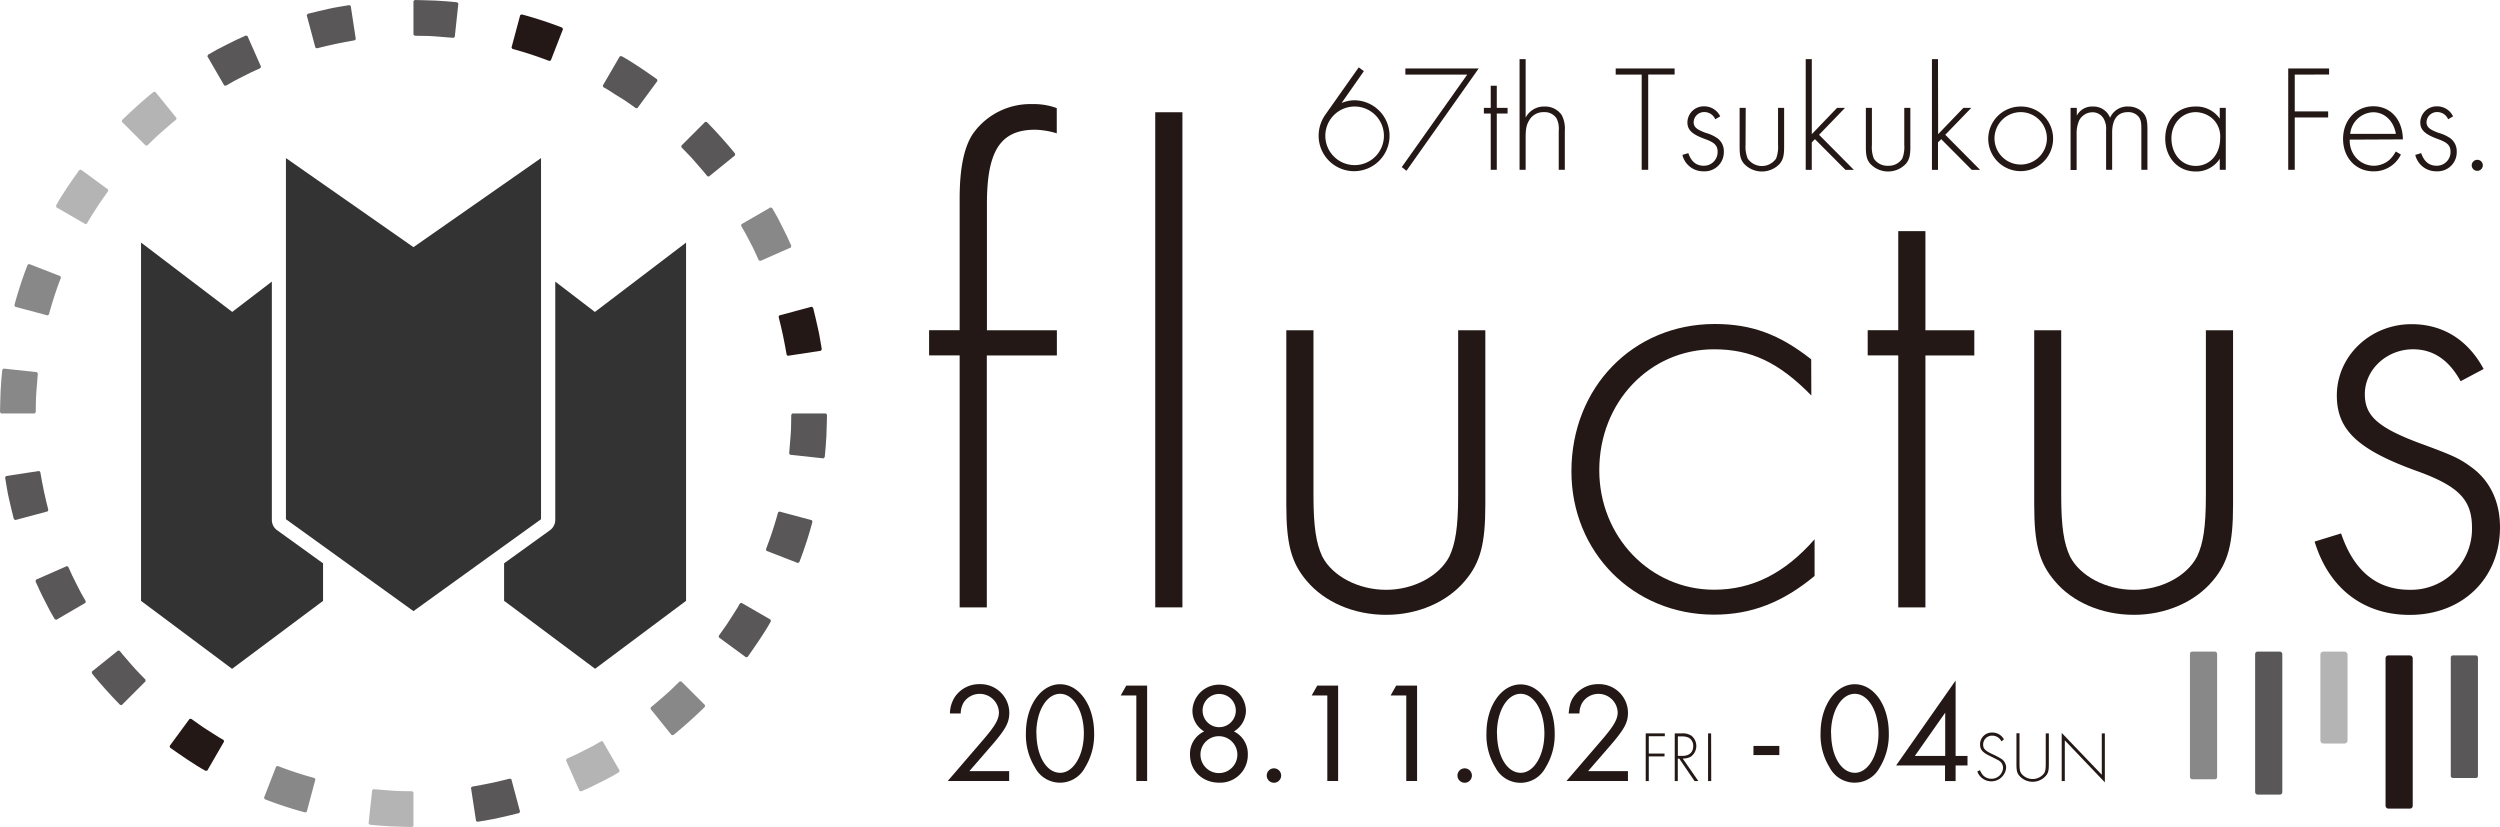 <svg xmlns="http://www.w3.org/2000/svg" viewBox="0 0 693.77 229.48"><defs><style>.cls-1{fill:#231815;}.cls-2{fill:#595757;}.cls-3{fill:#b4b4b5;}.cls-4{fill:#888;}.cls-5{fill:#333;}</style></defs><title>アセット 16</title><g id="レイヤー_2" data-name="レイヤー 2"><g id="レイヤー_1-2" data-name="レイヤー 1"><rect class="cls-1" x="662.01" y="181.88" width="7.54" height="42.52" rx="0.75" ry="0.75"/><rect class="cls-2" x="680.11" y="181.88" width="7.54" height="34.02" rx="0.55" ry="0.55"/><rect class="cls-3" x="643.92" y="180.82" width="7.54" height="25.51" rx="0.8" ry="0.8"/><rect class="cls-4" x="607.73" y="180.82" width="7.54" height="35.43" rx="0.61" ry="0.61"/><rect class="cls-2" x="625.82" y="180.82" width="7.54" height="39.69" rx="0.67" ry="0.67"/><path class="cls-1" d="M273.85,168.55h-7.54V98.63h-8.48v-7h8.48V55.09c0-8.67,1.31-14.51,3.77-18.09a19.51,19.51,0,0,1,16.39-8.11A18.36,18.36,0,0,1,293.26,30v7a22.24,22.24,0,0,0-6-1c-9.62,0-13.38,5.85-13.38,20.55V91.65h19.41v7H273.85Z"/><path class="cls-1" d="M328.13,168.55h-7.54V31.15h7.54Z"/><path class="cls-1" d="M364.5,137.45c0,8.86.76,13.38,2.45,17,2.83,5.46,10,9.23,17.72,9.23,7.54,0,14.7-3.77,17.53-9.23,1.69-3.59,2.45-8.11,2.45-17V91.65h7.54v48.44c0,10.74-1.32,16-5.66,21.11-4.9,5.84-13,9.42-21.86,9.42-9.05,0-17.15-3.58-22.05-9.42-4.34-5.09-5.66-10.37-5.66-21.11V91.65h7.54Z"/><path class="cls-1" d="M502.66,109.75c-9.05-9.24-16.78-12.82-27-12.82-17.9,0-31.85,14.7-31.85,33.55,0,18.47,14.14,33.17,31.85,33.17,10.56,0,19.6-4.52,27.9-14v10.18c-8.86,7.35-17.53,10.74-27.9,10.74-22.42,0-39.58-17.33-39.58-39.76,0-23.37,17.16-40.9,39.77-40.9,10.18,0,17.91,2.83,26.77,9.8Z"/><path class="cls-1" d="M534.32,168.55h-7.54V98.63H518.3v-7h8.48V64.14h7.54V91.65h13.57v7H534.32Z"/><path class="cls-1" d="M572,137.45c0,8.86.76,13.38,2.45,17,2.83,5.46,10,9.23,17.72,9.23,7.54,0,14.7-3.77,17.53-9.23,1.7-3.59,2.45-8.11,2.45-17V91.65h7.54v48.44c0,10.74-1.32,16-5.66,21.11-4.9,5.84-13,9.42-21.86,9.42-9,0-17.15-3.58-22-9.42-4.33-5.09-5.66-10.37-5.66-21.11V91.65H572Z"/><path class="cls-1" d="M682.84,105.79c-3.21-5.84-7.54-8.86-13.2-8.86-7.35,0-13.38,5.66-13.38,12.44,0,6,3.58,9.24,15.08,13.57,9.8,3.58,11.31,4.34,14.89,7,4.9,3.76,7.54,9.42,7.54,16.39,0,14.14-10.37,24.31-25.07,24.31-12.81,0-22.43-7.35-26.38-20.35l7.35-2.26c3.58,10.55,10,15.64,19,15.64A16.9,16.9,0,0,0,686,146.5c0-7.73-3.58-11.5-14.89-15.64-16.77-6-22.62-11.5-22.62-21.11,0-10.93,9.24-19.79,20.74-19.79,8.67,0,15.64,4.33,20,12.44Z"/><path class="cls-1" d="M378.49,19.74l-6.19,8.85a9.16,9.16,0,0,1,3.75-.76,9.84,9.84,0,1,1-10.12,9.78,10.25,10.25,0,0,1,1.82-5.73l9.31-13.19Zm-10.7,17.91a8.13,8.13,0,1,0,8.13-8.09A8.14,8.14,0,0,0,367.79,37.65Z"/><path class="cls-1" d="M390,20.71V19h20.35l-20.05,28.4L389,46.37l18.16-25.66Z"/><path class="cls-1" d="M415.37,47.13h-1.68V31.5h-1.9V29.94h1.9V23.79h1.68v6.15h3V31.5h-3Z"/><path class="cls-1" d="M423.38,16.41V32.64a5.7,5.7,0,0,1,5.27-3.08,5.58,5.58,0,0,1,4.76,2.4,8.22,8.22,0,0,1,.84,4.34V47.13h-1.69V36.3a6.31,6.31,0,0,0-.63-3.49,3.94,3.94,0,0,0-3.49-1.69,4.51,4.51,0,0,0-4.13,2.36c-.72,1.18-.93,2.36-.93,4.72v8.93h-1.69V16.41Z"/><path class="cls-1" d="M457.39,47.13h-1.81V20.71h-7.21V19h16.35v1.68h-7.33Z"/><path class="cls-1" d="M476,33.1a3.28,3.28,0,0,0-3-2,2.91,2.91,0,0,0-3,2.78c0,1.35.8,2.06,3.37,3a10.52,10.52,0,0,1,3.33,1.56,4.46,4.46,0,0,1,1.68,3.67,5.31,5.31,0,0,1-5.6,5.43,5.92,5.92,0,0,1-5.9-4.55l1.64-.5c.8,2.36,2.23,3.5,4.26,3.5a3.78,3.78,0,0,0,3.87-3.84c0-1.73-.8-2.57-3.32-3.5-3.75-1.34-5.06-2.57-5.06-4.71a4.52,4.52,0,0,1,4.63-4.43,4.89,4.89,0,0,1,4.47,2.78Z"/><path class="cls-1" d="M484.41,40.18A8.65,8.65,0,0,0,485,44a4.78,4.78,0,0,0,7.88,0,8.84,8.84,0,0,0,.54-3.79V29.94h1.69V40.77c0,2.4-.3,3.58-1.26,4.72a6.79,6.79,0,0,1-9.82,0c-1-1.14-1.27-2.32-1.27-4.72V29.94h1.69Z"/><path class="cls-1" d="M502.79,37.23l7-7.29H512l-7.2,7.46,9.65,9.73h-2.32l-8.47-8.51-.88.88v7.63H501.1V16.41h1.69Z"/><path class="cls-1" d="M519.47,40.18A8.65,8.65,0,0,0,520,44,4.49,4.49,0,0,0,524,46,4.44,4.44,0,0,0,527.9,44a8.65,8.65,0,0,0,.55-3.79V29.94h1.69V40.77c0,2.4-.3,3.58-1.27,4.72a6.79,6.79,0,0,1-9.82,0c-1-1.14-1.26-2.32-1.26-4.72V29.94h1.68Z"/><path class="cls-1" d="M537.85,37.23l7-7.29h2.19l-7.21,7.46,9.65,9.73h-2.31l-8.47-8.51-.89.88v7.63h-1.68V16.41h1.68Z"/><path class="cls-1" d="M569.75,38.58a9,9,0,1,1-18-.17,9,9,0,0,1,9-8.85A8.89,8.89,0,0,1,569.75,38.58Zm-16.26-.13a7.27,7.27,0,1,0,7.2-7.33A7.29,7.29,0,0,0,553.49,38.45Z"/><path class="cls-1" d="M576.33,29.94v2.15a4.77,4.77,0,0,1,4.43-2.53,4.94,4.94,0,0,1,4.8,3.12,5.23,5.23,0,0,1,5.06-3.12,5.42,5.42,0,0,1,4.25,1.9c.8,1,1.06,2.1,1.06,4.42V47.13h-1.69V35.67c0-1.81-.17-2.49-.76-3.29a3.72,3.72,0,0,0-3-1.26c-2.82,0-4.34,2-4.34,5.65V47.13h-1.68v-11a5.61,5.61,0,0,0-.64-3.12,3.49,3.49,0,0,0-3.16-1.85,4.17,4.17,0,0,0-3.66,2.23,8.94,8.94,0,0,0-.72,3.84v9.94h-1.68V29.94Z"/><path class="cls-1" d="M617.67,29.94V47.13H616V44.06a7.71,7.71,0,0,1-6.7,3.53c-4.89,0-8.43-3.83-8.43-9.14s3.46-8.89,8.39-8.89A7.87,7.87,0,0,1,616,32.93v-3Zm-15.08,8.43c0,4.42,2.86,7.67,6.74,7.67s6.78-3.16,6.78-7.67A6.69,6.69,0,0,0,614,32.93a7.3,7.3,0,0,0-4.64-1.81C605.54,31.12,602.59,34.28,602.59,38.37Z"/><path class="cls-1" d="M636.81,20.71v10.2h9.27v1.68h-9.27V47.13H635V19h11.34v1.68Z"/><path class="cls-1" d="M652.07,38.75a7.28,7.28,0,0,0,.93,3.87A6.69,6.69,0,0,0,658.77,46a6.78,6.78,0,0,0,4.34-1.65,9.15,9.15,0,0,0,1.73-2.31l1.43.84a8.28,8.28,0,0,1-7.63,4.67c-4.88,0-8.42-3.79-8.42-9s3.58-9.06,8.38-9.06,8.14,3.67,8.22,9.19Zm12.81-1.6c-.63-3.63-3.16-6-6.32-6a6.64,6.64,0,0,0-6.36,6Z"/><path class="cls-1" d="M679.38,33.1a3.27,3.27,0,0,0-3-2,2.91,2.91,0,0,0-3,2.78c0,1.35.8,2.06,3.37,3a10.52,10.52,0,0,1,3.33,1.56,4.46,4.46,0,0,1,1.68,3.67,5.3,5.3,0,0,1-5.6,5.43,5.93,5.93,0,0,1-5.9-4.55l1.64-.5c.8,2.36,2.24,3.5,4.26,3.5a3.79,3.79,0,0,0,3.88-3.84c0-1.73-.8-2.57-3.33-3.5-3.75-1.34-5.06-2.57-5.06-4.71a4.53,4.53,0,0,1,4.64-4.43,4.89,4.89,0,0,1,4.46,2.78Z"/><path class="cls-1" d="M689,45.87a1.54,1.54,0,1,1-3.08,0,1.55,1.55,0,0,1,1.56-1.52A1.51,1.51,0,0,1,689,45.87Z"/><path class="cls-1" d="M280.05,214v2.74H263l9.6-11.16c3.54-4.09,4.61-5.91,4.61-7.94a5.34,5.34,0,0,0-9.73-2.78,6,6,0,0,0-.87,3.14h-3a8.77,8.77,0,0,1,1.35-4.56,8.12,8.12,0,0,1,6.87-3.58,8,8,0,0,1,8.26,7.86c0,2.9-1,4.73-5.72,10.09L269,214Z"/><path class="cls-1" d="M303.63,203.46a17.35,17.35,0,0,1-2.62,9.69,7.82,7.82,0,0,1-13.81-.2,17.09,17.09,0,0,1-2.5-9.53c0-7.58,4.16-13.54,9.48-13.54S303.63,195.76,303.63,203.46Zm-16,0c0,6.35,2.78,11,6.59,11,3.66,0,6.56-4.85,6.56-10.92,0-6.23-2.86-11-6.6-11S287.59,197.35,287.59,203.46Z"/><path class="cls-1" d="M311,193l1.55-2.74h5.79v26.48h-3V193Z"/><path class="cls-1" d="M330.91,197.15a7.43,7.43,0,0,1,14.85,0,6.8,6.8,0,0,1-3.33,5.83,6.88,6.88,0,0,1,3.85,6.39,7.68,7.68,0,0,1-7.94,7.83c-4.65,0-8.1-3.3-8.1-7.75a6.78,6.78,0,0,1,3.93-6.47A6.63,6.63,0,0,1,330.91,197.15Zm2.23,12.15a5.12,5.12,0,1,0,5.12-5A5.09,5.09,0,0,0,333.14,209.3Zm.59-12.19a4.61,4.61,0,1,0,4.61-4.53A4.6,4.6,0,0,0,333.73,197.11Z"/><path class="cls-1" d="M355.53,215.17a2,2,0,1,1-2-1.95A2,2,0,0,1,355.53,215.17Z"/><path class="cls-1" d="M364,193l1.54-2.74h5.8v26.48h-3V193Z"/><path class="cls-1" d="M385.9,193l1.55-2.74h5.8v26.48h-3V193Z"/><path class="cls-1" d="M408.46,215.17a2,2,0,1,1-2-1.95A2,2,0,0,1,408.46,215.17Z"/><path class="cls-1" d="M431.44,203.46a17.35,17.35,0,0,1-2.62,9.69A7.82,7.82,0,0,1,415,213a17.09,17.09,0,0,1-2.5-9.53c0-7.58,4.17-13.54,9.49-13.54S431.44,195.76,431.44,203.46Zm-16,0c0,6.35,2.77,11,6.59,11,3.65,0,6.55-4.85,6.55-10.92,0-6.23-2.86-11-6.6-11S415.41,197.35,415.41,203.46Z"/><path class="cls-1" d="M451.77,214v2.74H434.7l9.61-11.16c3.53-4.09,4.61-5.91,4.61-7.94a5.34,5.34,0,0,0-9.73-2.78,5.91,5.91,0,0,0-.88,3.14h-3c.24-2.26.51-3.34,1.35-4.56a8.12,8.12,0,0,1,6.86-3.58,8,8,0,0,1,8.26,7.86c0,2.9-1,4.73-5.71,10.09L440.7,214Z"/><path class="cls-1" d="M457.55,204.31v4.81h4.37v.79h-4.37v6.85h-.85V203.52H462v.79Z"/><path class="cls-1" d="M471.31,216.76h-1.05L466,210.51h-.4v6.25h-.85V203.52h1.86a4.42,4.42,0,0,1,2.8.67,3.65,3.65,0,0,1-.33,5.88,5.05,5.05,0,0,1-2.11.44Zm-4.43-7c1.91,0,3-1,3-2.7a2.58,2.58,0,0,0-1.17-2.3,4.08,4.08,0,0,0-2-.4h-1.09v5.4Z"/><path class="cls-1" d="M474.88,216.76H474V203.52h.85Z"/><path class="cls-1" d="M493.78,207v2.54H486.6V207Z"/><path class="cls-1" d="M524.16,203.46a17.43,17.43,0,0,1-2.62,9.69,7.83,7.83,0,0,1-13.82-.2,17.09,17.09,0,0,1-2.5-9.53c0-7.58,4.17-13.54,9.49-13.54S524.16,195.76,524.16,203.46Zm-16,0c0,6.35,2.78,11,6.59,11,3.65,0,6.55-4.85,6.55-10.92,0-6.23-2.86-11-6.59-11S508.12,197.35,508.12,203.46Z"/><path class="cls-1" d="M546,209.77v2.66H542.7v4.33h-2.94v-4.33H526.18l16.52-23.58v20.92Zm-6.19-12-8.42,12h8.42Z"/><path class="cls-1" d="M555.42,205.74a2.83,2.83,0,0,0-2.6-1.59,2.46,2.46,0,0,0-2.48,2.5c0,1.08.54,1.65,2.35,2.53a21.55,21.55,0,0,1,2.64,1.37,2.92,2.92,0,0,1,1.39,2.54,4.13,4.13,0,0,1-8,1l.73-.36a6.45,6.45,0,0,0,.74,1.27,3.12,3.12,0,0,0,2.44,1.11,3.18,3.18,0,0,0,3.23-3.07,2.33,2.33,0,0,0-1.29-2.05c-.44-.24-.49-.28-2.46-1.25s-2.62-1.73-2.62-3.16a3.24,3.24,0,0,1,3.39-3.29,3.59,3.59,0,0,1,3.22,1.89Z"/><path class="cls-1" d="M560.43,211.8c0,1.62.1,2.26.48,2.83a4,4,0,0,0,6.33,0c.37-.57.47-1.21.47-2.83v-8.28h.86V212c0,1.75-.14,2.39-.7,3.14a4.89,4.89,0,0,1-7.6,0c-.56-.75-.69-1.39-.69-3.14v-8.51h.85Z"/><path class="cls-1" d="M572.14,203.38,583.26,215V203.52h.85V217.1L573,205.46v11.3h-.86Z"/><path class="cls-2" d="M11.18,131c.33,1.76.61,3.53,1,5.28s.77,3.49,1.23,5.22l-.19.41-9,2.41-.39-.29c-.51-1.89-.9-3.81-1.36-5.72s-.7-3.86-1.05-5.78l.22-.42,9.23-1.41Z"/><path class="cls-4" d="M10.5,103.66c-.17,1.79-.28,3.57-.43,5.36s-.09,3.58-.15,5.37l-.3.35H.29L0,114.36c.06-2,.08-3.92.17-5.87s.27-3.91.46-5.86l.34-.35,9.28,1Z"/><path class="cls-5" d="M75.44,144.29V78.14h0l-11,8.42L39.14,67.31v99.44L64.4,185.61l25.25-18.86V156.33l-12.76-9.2A3.49,3.49,0,0,1,75.44,144.29Z"/><path class="cls-5" d="M165.09,86.57l-11-8.42h0v66.14a3.53,3.53,0,0,1-1.44,2.83h0l-12.76,9.2v10.41l25.25,18.86,25.25-18.86V67.32Z"/><polygon class="cls-5" points="150.14 75.17 150.14 73.2 150.14 72.71 150.14 72.22 150.14 70.25 150.14 43.87 114.74 68.59 79.35 43.87 79.35 70.25 79.35 72.22 79.35 72.71 79.35 73.2 79.35 75.16 79.35 144.09 89.65 151.51 89.65 151.51 91.61 152.92 93.56 154.33 93.56 154.33 114.74 169.59 135.93 154.32 135.93 154.32 137.24 153.38 137.88 152.92 138.27 152.63 138.27 152.63 138.68 152.34 150.14 144.09 150.14 75.17"/><path class="cls-2" d="M196.27,48.87c-1.1-1.42-2.33-2.72-3.48-4.09s-2.46-2.61-3.69-3.91l0-.46,6.6-6.6.47.06c1.34,1.43,2.73,2.82,4,4.28s2.61,2.93,3.81,4.48v.48L196.71,49Z"/><path class="cls-4" d="M180.61,196.27c1.42-1.1,2.72-2.33,4.09-3.48s2.6-2.46,3.91-3.69l.46,0,6.6,6.6-.07.47c-1.42,1.34-2.81,2.73-4.27,4s-2.93,2.61-4.48,3.81h-.48l-5.85-7.27Z"/><path class="cls-3" d="M157.27,210.55c1.63-.73,3.27-1.46,4.85-2.31l2.39-1.22c.78-.43,1.55-.89,2.33-1.33l.45.08,4.67,8.08-.18.44c-.85.49-1.69,1-2.56,1.46l-2.61,1.34c-1.73.92-3.52,1.72-5.31,2.52l-.47-.11L157.07,211Z"/><path class="cls-2" d="M131,218.3c1.76-.33,3.52-.61,5.28-1s3.49-.77,5.22-1.23l.41.18,2.41,9c-.11.15-.17.24-.29.39-1.89.51-3.81.9-5.72,1.35s-3.86.71-5.78,1.06l-.42-.22-1.41-9.23Z"/><path class="cls-3" d="M103.66,219c1.79.17,3.57.28,5.36.43s3.58.09,5.37.15l.35.3v9.33l-.38.29c-2-.06-3.92-.08-5.87-.17s-3.91-.27-5.86-.46l-.35-.34,1-9.28Z"/><path class="cls-4" d="M77.07,212.56a101.32,101.32,0,0,0,10.2,3.35l.26.37-2.41,9-.44.18a109,109,0,0,1-11.18-3.66l-.24-.41,3.38-8.7Z"/><path class="cls-1" d="M53.05,199.47c1.47,1,2.89,2.12,4.42,3.05s3,2,4.57,2.82l.15.43-4.67,8.08-.48.06c-1.72-.94-3.35-2-5-3.09s-3.23-2.21-4.84-3.33l-.13-.46,5.52-7.52Z"/><path class="cls-2" d="M33.21,180.61c1.1,1.42,2.33,2.72,3.48,4.09s2.46,2.6,3.69,3.91l0,.46-6.6,6.6-.47-.07c-1.34-1.42-2.73-2.81-4-4.27s-2.61-2.93-3.81-4.48v-.48l7.28-5.85Z"/><path class="cls-2" d="M18.93,157.27c.73,1.63,1.46,3.27,2.31,4.85l1.22,2.39c.43.78.89,1.55,1.33,2.33l-.08.45L15.63,172l-.44-.18c-.49-.85-1-1.69-1.46-2.56l-1.34-2.61c-.92-1.73-1.72-3.52-2.53-5.31l.12-.47,8.54-3.76Z"/><path class="cls-4" d="M16.91,77.07a103.86,103.86,0,0,0-3.34,10.2l-.38.26-9-2.41L4,84.68A109,109,0,0,1,7.66,73.5l.41-.24,8.7,3.38C16.82,76.81,16.86,76.9,16.91,77.07Z"/><path class="cls-3" d="M30,53.05c-1,1.47-2.12,2.89-3.05,4.42s-2,3-2.82,4.57l-.43.15-8.08-4.67L15.57,57c.94-1.72,2-3.35,3.08-5S20.87,48.81,22,47.2l.46-.13L30,52.59Z"/><path class="cls-3" d="M48.87,33.21c-1.42,1.1-2.72,2.33-4.09,3.48s-2.61,2.46-3.91,3.69l-.46,0-6.6-6.6.06-.47c1.43-1.34,2.82-2.73,4.28-4s2.93-2.61,4.48-3.81h.48L49,32.77Z"/><path class="cls-2" d="M72.21,18.93c-1.63.73-3.27,1.46-4.85,2.31L65,22.46c-.78.43-1.55.89-2.33,1.33l-.45-.08-4.67-8.08.18-.44c.85-.49,1.69-1,2.55-1.46l2.62-1.34c1.73-.92,3.52-1.72,5.31-2.53l.46.12,3.77,8.54Z"/><path class="cls-2" d="M98.44,11.18c-1.76.33-3.53.61-5.28,1s-3.5.77-5.22,1.23l-.41-.19-2.41-9,.29-.39c1.89-.51,3.81-.9,5.72-1.36s3.86-.7,5.78-1.05l.42.22,1.41,9.23Z"/><path class="cls-2" d="M125.82,10.5c-1.79-.17-3.58-.28-5.36-.43s-3.58-.09-5.37-.15l-.35-.3V.29l.38-.29c2,.06,3.92.08,5.87.17s3.91.27,5.86.46l.35.34-1,9.28Z"/><path class="cls-1" d="M152.41,16.91a103.86,103.86,0,0,0-10.2-3.34l-.26-.38,2.41-9L144.8,4A109.76,109.76,0,0,1,156,7.66l.24.41-3.38,8.7Z"/><path class="cls-2" d="M176.43,30C175,29,173.54,27.89,172,27s-3-2-4.57-2.82l-.15-.43L172,15.63l.48-.06c1.72.94,3.35,2,5,3.08s3.23,2.22,4.84,3.34l.13.46L176.89,30Z"/><path class="cls-4" d="M210.55,72.21c-.73-1.63-1.46-3.27-2.31-4.85L207,65c-.43-.78-.89-1.55-1.33-2.33l.08-.45,8.08-4.67.44.18c.49.85,1,1.69,1.46,2.55l1.34,2.62c.92,1.73,1.72,3.52,2.52,5.31l-.11.46L211,72.41Z"/><path class="cls-1" d="M218.3,98.44c-.33-1.76-.61-3.53-1-5.28s-.77-3.5-1.23-5.22l.18-.41,9-2.41.39.29c.51,1.89.9,3.81,1.35,5.72s.71,3.86,1.06,5.78c-.09.17-.13.26-.22.42l-9.23,1.41Z"/><path class="cls-2" d="M199.47,176.43c1-1.47,2.12-2.89,3.05-4.42s2-3,2.82-4.57l.43-.15,8.08,4.67.06.48c-.94,1.72-2,3.35-3.09,5s-2.21,3.23-3.33,4.84l-.46.13-7.52-5.52C199.49,176.71,199.49,176.61,199.47,176.43Z"/><path class="cls-2" d="M212.56,152.41a101.32,101.32,0,0,0,3.35-10.2l.37-.26,9,2.41.18.44A109.76,109.76,0,0,1,221.82,156l-.41.24-8.7-3.38Z"/><path class="cls-2" d="M219,125.82c.17-1.79.28-3.58.43-5.36s.09-3.58.15-5.37l.3-.35h9.33l.29.38c-.06,2-.08,3.92-.17,5.87s-.27,3.91-.46,5.86l-.34.35-9.28-1Z"/></g></g></svg>
